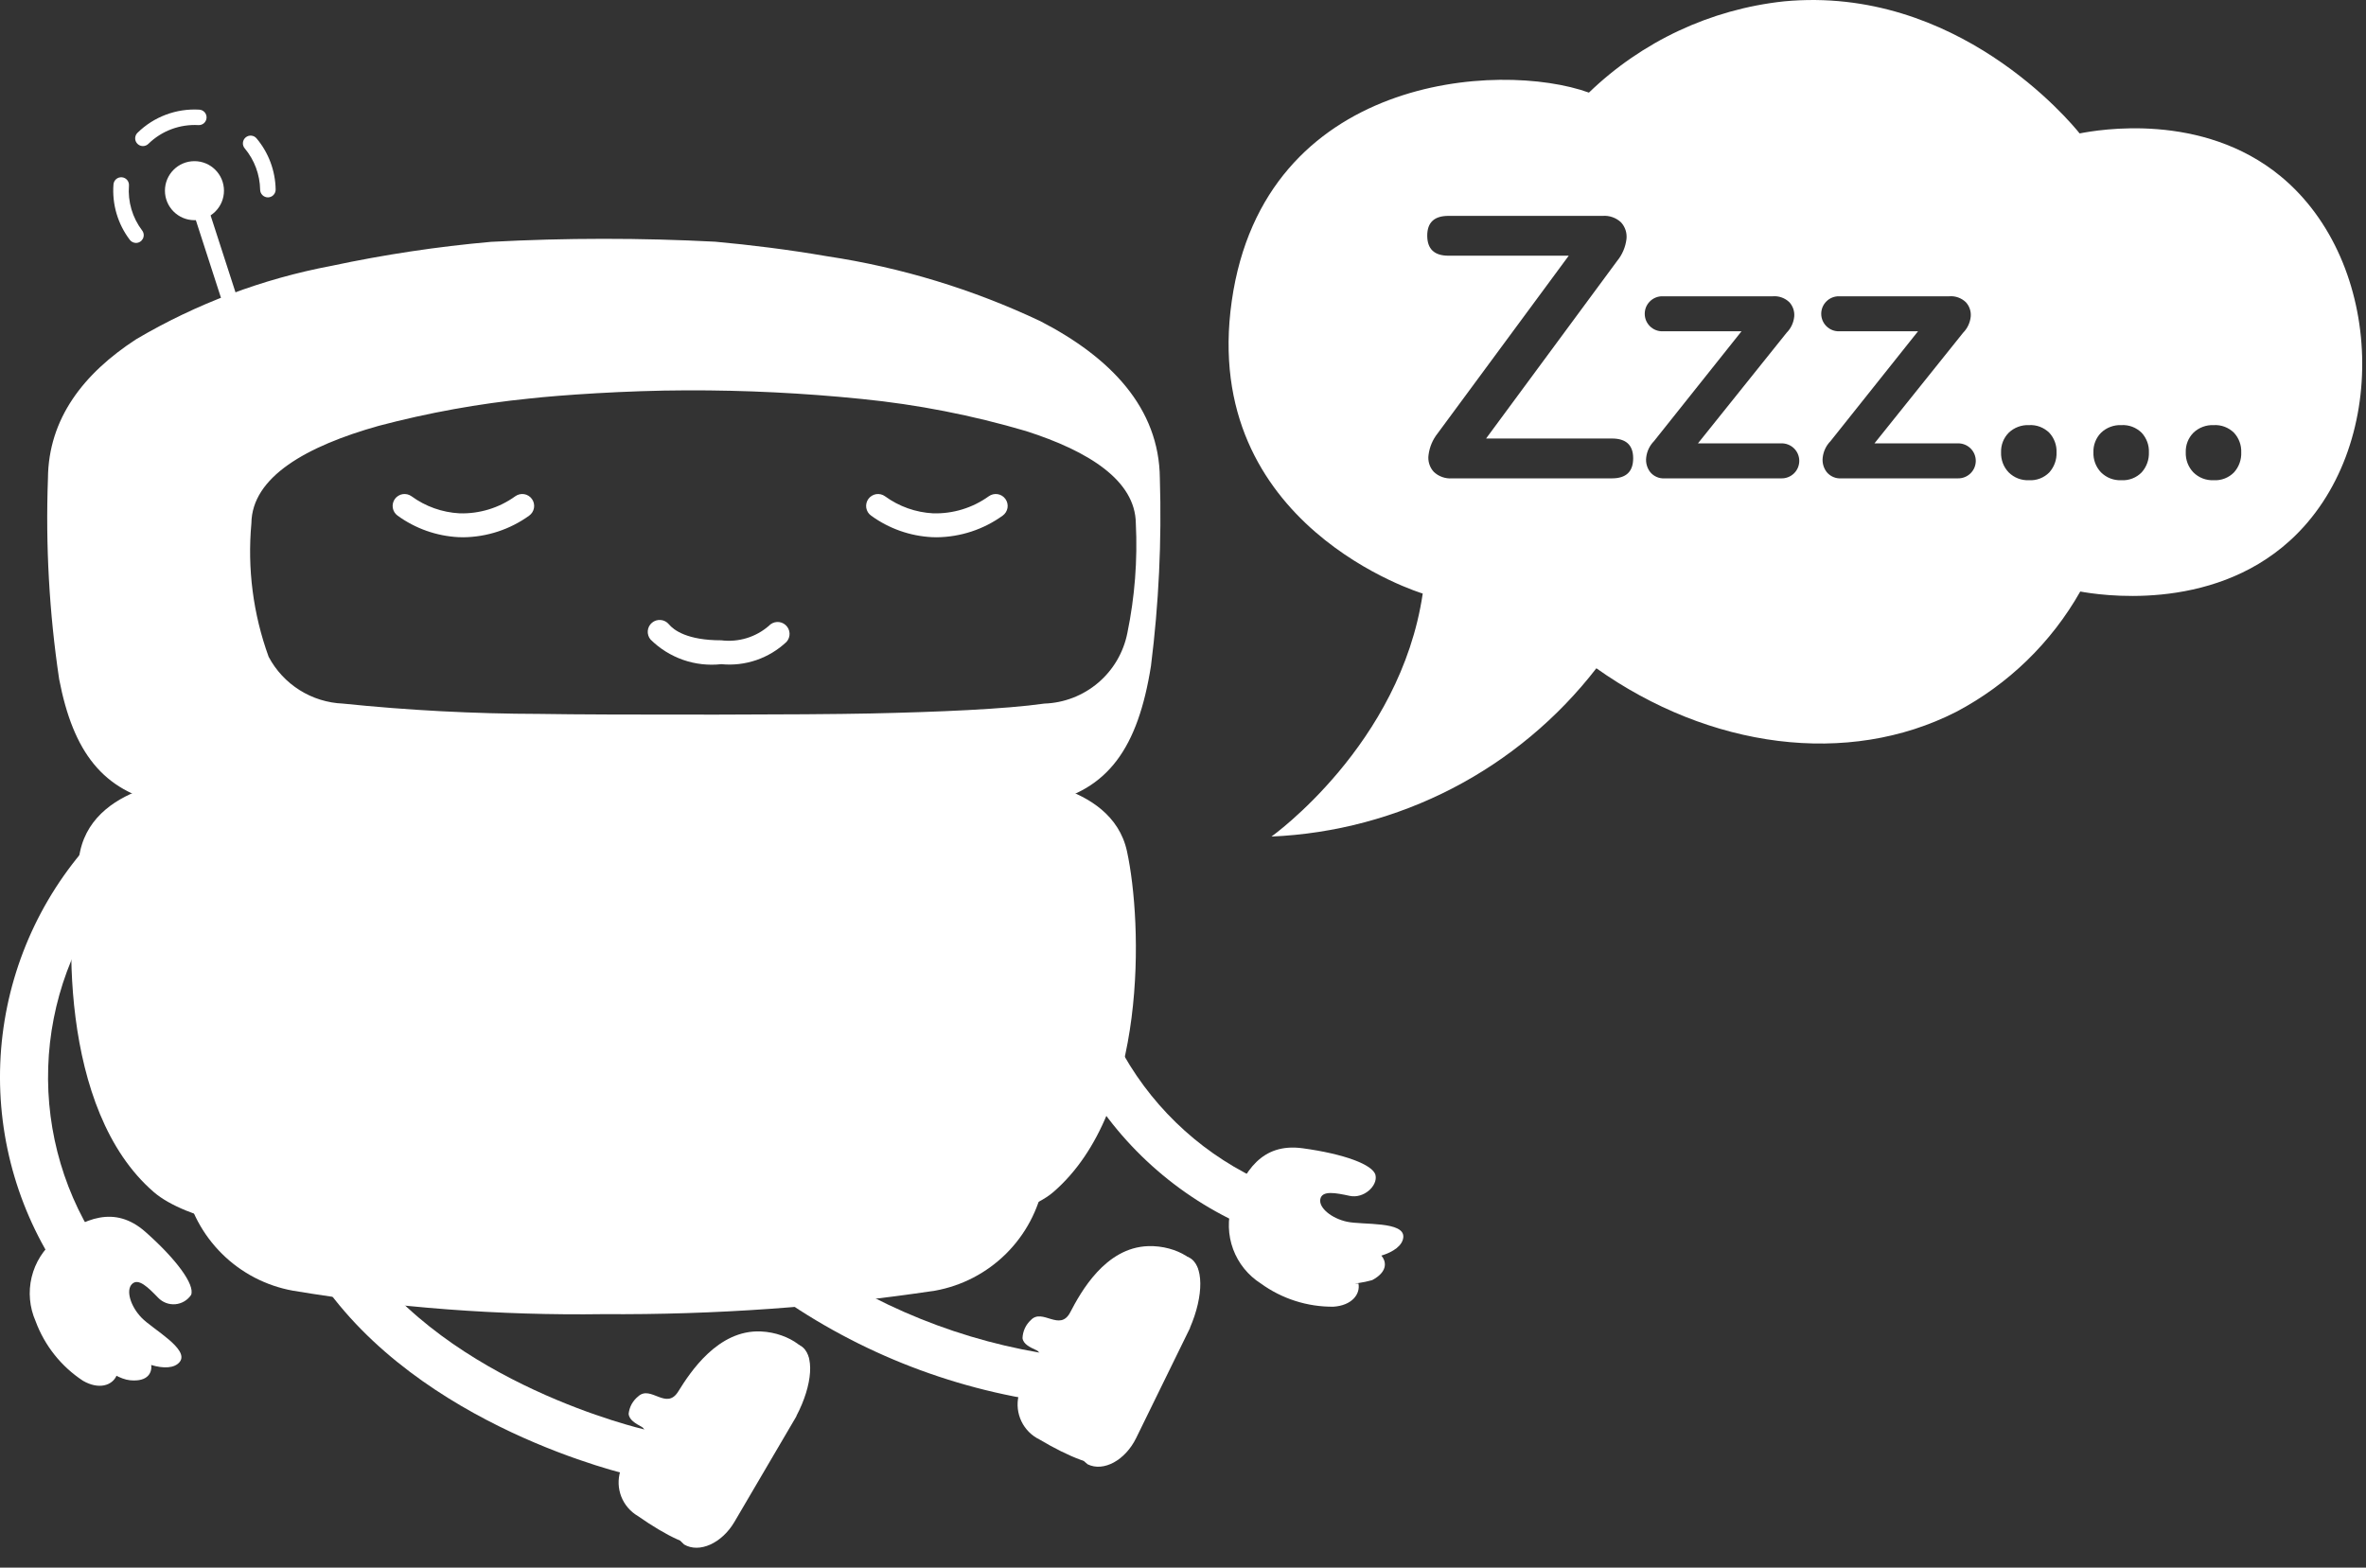 <svg width="83" height="55" viewBox="0 0 83 55" fill="none" xmlns="http://www.w3.org/2000/svg">
<rect x="0" y="0" width="83" height="55" fill="#333333" stroke="none"/>
<path d="M44.535 43.3C44.437 43.3 44.34 43.283 44.247 43.249C41.722 42.284 39.585 40.512 38.17 38.209C36.754 35.905 36.139 33.199 36.419 30.51C36.44 30.402 36.482 30.299 36.543 30.208C36.604 30.117 36.683 30.038 36.774 29.977C36.865 29.916 36.968 29.873 37.076 29.852C37.184 29.831 37.294 29.831 37.402 29.852C37.51 29.873 37.612 29.916 37.704 29.977C37.795 30.038 37.874 30.116 37.935 30.208C37.996 30.299 38.038 30.401 38.06 30.509C38.081 30.617 38.081 30.728 38.06 30.836C37.866 33.131 38.42 35.427 39.639 37.381C40.858 39.335 42.677 40.842 44.823 41.678C45.008 41.745 45.163 41.876 45.261 42.046C45.358 42.217 45.393 42.416 45.359 42.61C45.325 42.803 45.223 42.978 45.073 43.105C44.922 43.231 44.732 43.3 44.535 43.3Z" fill="white"/>
<path d="M46.893 44.144C47.968 44.319 49.176 43.983 49.228 43.411C49.281 42.839 47.805 42.983 47.256 42.864C46.706 42.746 46.253 42.371 46.318 42.066C46.383 41.76 46.848 41.849 47.347 41.956C47.845 42.063 48.338 41.6 48.253 41.229C48.168 40.859 47.138 40.481 45.695 40.286C44.253 40.091 43.638 41.104 43.214 42.279C43.059 42.786 43.075 43.33 43.258 43.827C43.442 44.324 43.784 44.747 44.231 45.031C44.971 45.568 45.863 45.853 46.776 45.845C47.419 45.803 47.728 45.41 47.655 45.03C47.18 45.035 46.706 45.006 46.236 44.945C46.861 45.099 47.516 45.087 48.136 44.913C48.736 44.593 48.605 44.217 48.459 44.053C47.907 44.187 47.334 44.205 46.775 44.105L46.893 44.144Z" fill="white"/>
<path d="M6.821 7.725C7.393 7.725 7.857 7.261 7.857 6.69C7.857 6.118 7.393 5.654 6.821 5.654C6.25 5.654 5.786 6.118 5.786 6.69C5.786 7.261 6.25 7.725 6.821 7.725Z" fill="white"/>
<path d="M9.398 6.925C9.327 6.925 9.258 6.896 9.207 6.846C9.156 6.796 9.127 6.728 9.126 6.657C9.117 6.125 8.926 5.612 8.584 5.204C8.561 5.177 8.544 5.145 8.533 5.111C8.522 5.077 8.518 5.042 8.522 5.006C8.525 4.971 8.535 4.936 8.551 4.904C8.568 4.873 8.59 4.845 8.617 4.822C8.645 4.799 8.676 4.781 8.71 4.77C8.744 4.76 8.78 4.756 8.816 4.759C8.851 4.762 8.886 4.772 8.917 4.788C8.949 4.805 8.977 4.827 9 4.855C9.423 5.358 9.659 5.991 9.67 6.648C9.671 6.721 9.643 6.79 9.593 6.842C9.543 6.894 9.474 6.923 9.402 6.925L9.398 6.925Z" fill="white"/>
<path d="M5.014 5.125C4.96 5.125 4.907 5.109 4.863 5.079C4.818 5.049 4.783 5.006 4.762 4.956C4.742 4.906 4.737 4.851 4.748 4.798C4.759 4.745 4.785 4.697 4.824 4.659C5.108 4.379 5.448 4.163 5.822 4.023C6.196 3.883 6.594 3.823 6.993 3.847C7.064 3.852 7.131 3.884 7.179 3.938C7.226 3.992 7.251 4.063 7.246 4.134C7.242 4.206 7.209 4.273 7.156 4.321C7.102 4.369 7.032 4.393 6.96 4.389C6.638 4.371 6.315 4.42 6.013 4.533C5.711 4.646 5.436 4.821 5.205 5.047C5.154 5.097 5.086 5.125 5.014 5.125Z" fill="white"/>
<path d="M4.771 8.523C4.729 8.523 4.687 8.513 4.65 8.494C4.612 8.476 4.579 8.449 4.554 8.415C4.131 7.858 3.927 7.165 3.981 6.468C3.987 6.396 4.022 6.33 4.076 6.283C4.131 6.237 4.202 6.214 4.274 6.22C4.345 6.225 4.412 6.259 4.459 6.313C4.506 6.368 4.529 6.439 4.524 6.51C4.48 7.075 4.644 7.636 4.987 8.087C5.018 8.127 5.036 8.175 5.041 8.225C5.046 8.276 5.036 8.326 5.014 8.372C4.991 8.417 4.957 8.455 4.914 8.482C4.871 8.509 4.821 8.523 4.771 8.523Z" fill="white"/>
<path d="M8.44 11.966C8.383 11.966 8.327 11.948 8.28 11.914C8.234 11.88 8.199 11.832 8.182 11.778L6.563 6.774C6.541 6.705 6.547 6.63 6.58 6.566C6.612 6.502 6.669 6.453 6.738 6.431C6.806 6.409 6.881 6.415 6.945 6.448C7.009 6.481 7.058 6.537 7.08 6.606L8.699 11.61C8.712 11.651 8.715 11.694 8.708 11.737C8.702 11.779 8.685 11.819 8.66 11.854C8.635 11.889 8.602 11.917 8.563 11.936C8.525 11.956 8.483 11.966 8.44 11.966Z" fill="white"/>
<path d="M21.126 42.148L6.47 41.518C6.65 42.456 7.109 43.317 7.788 43.989C8.466 44.661 9.333 45.112 10.272 45.282C13.874 45.883 17.522 46.158 21.173 46.106C25.066 46.133 28.955 45.858 32.805 45.282C33.745 45.112 34.611 44.661 35.29 43.989C35.968 43.317 36.428 42.456 36.608 41.518L21.126 42.148Z" fill="white"/>
<path d="M39.534 29.863C38.987 27.353 35.312 27.303 35.312 27.303H7.034C7.034 27.303 3.358 27.353 2.812 29.863C2.265 32.373 2.066 38.949 5.395 41.823C7.612 43.739 16.581 44.071 21.173 44.026C23.558 44.049 34.709 43.76 36.951 41.823C40.279 38.949 40.08 32.373 39.534 29.863Z" fill="white"/>
<path d="M36.492 11.266C34.125 10.147 31.606 9.38 29.016 8.991C27.649 8.755 26.308 8.591 25.09 8.48C22.47 8.344 19.843 8.345 17.223 8.485C15.343 8.652 13.475 8.933 11.629 9.327C9.213 9.782 6.895 10.653 4.777 11.902C2.924 13.106 1.698 14.695 1.682 16.784C1.596 19.139 1.727 21.497 2.075 23.828C2.569 26.398 3.619 27.755 5.719 28.186C9.158 28.89 17.618 28.909 21.05 28.91H21.32C24.752 28.909 33.212 28.89 36.651 28.186C38.874 27.73 39.92 26.236 40.376 23.366C40.651 21.183 40.756 18.983 40.688 16.784C40.669 14.305 38.945 12.53 36.492 11.266ZM39.548 22.209C39.413 22.89 39.052 23.506 38.523 23.955C37.993 24.405 37.328 24.662 36.634 24.685C35.265 24.88 32.898 24.981 30.532 25.032C29.433 25.056 27.3 25.069 25.121 25.072C22.611 25.076 20.042 25.067 18.924 25.047C16.621 25.043 14.32 24.921 12.03 24.685C11.49 24.663 10.965 24.499 10.508 24.211C10.051 23.923 9.677 23.52 9.424 23.043C8.88 21.545 8.673 19.946 8.819 18.36C8.837 16.731 10.757 15.65 13.287 14.94C15.025 14.481 16.797 14.16 18.585 13.981C19.63 13.865 21.925 13.701 24.093 13.695C26.144 13.689 28.193 13.79 30.233 13.998C32.182 14.192 34.108 14.569 35.987 15.122C38.21 15.832 39.828 16.865 39.845 18.36C39.909 19.65 39.809 20.944 39.548 22.209Z" fill="white"/>
<path d="M25.304 23.302C24.851 23.352 24.393 23.301 23.963 23.151C23.534 23.001 23.143 22.757 22.82 22.436C22.785 22.394 22.758 22.345 22.742 22.293C22.725 22.241 22.719 22.185 22.724 22.131C22.729 22.076 22.745 22.023 22.77 21.974C22.796 21.925 22.831 21.882 22.873 21.847C22.915 21.812 22.964 21.785 23.016 21.769C23.069 21.753 23.124 21.747 23.178 21.752C23.233 21.757 23.286 21.772 23.335 21.798C23.384 21.823 23.427 21.858 23.462 21.9C23.638 22.111 24.111 22.465 25.304 22.465C25.601 22.502 25.904 22.476 26.191 22.389C26.478 22.302 26.743 22.155 26.97 21.959C27.044 21.877 27.148 21.828 27.258 21.822C27.369 21.816 27.477 21.855 27.559 21.929C27.642 22.003 27.691 22.106 27.698 22.216C27.704 22.327 27.666 22.435 27.593 22.518C27.289 22.805 26.928 23.023 26.533 23.159C26.138 23.294 25.719 23.343 25.304 23.302Z" fill="white"/>
<path d="M36.227 49.112L36.225 49.111C32.629 48.516 29.242 47.024 26.375 44.774C26.292 44.702 26.223 44.615 26.173 44.517C26.123 44.419 26.093 44.312 26.084 44.202C26.076 44.092 26.089 43.982 26.123 43.877C26.158 43.773 26.212 43.676 26.284 43.592C26.356 43.509 26.443 43.44 26.541 43.391C26.64 43.341 26.747 43.311 26.857 43.303C26.966 43.295 27.076 43.309 27.181 43.343C27.286 43.377 27.382 43.432 27.465 43.504C30.098 45.538 33.188 46.894 36.466 47.456C36.685 47.488 36.882 47.606 37.014 47.784C37.147 47.961 37.203 48.184 37.172 48.403C37.14 48.622 37.023 48.819 36.846 48.952C36.669 49.085 36.446 49.143 36.227 49.112Z" fill="white"/>
<path d="M35.731 48.976C35.663 49.276 35.699 49.591 35.833 49.869C35.967 50.147 36.191 50.371 36.468 50.505C37.487 51.112 38.511 51.529 38.819 51.312C39.126 51.094 39.48 50.207 40.352 48.315L42.002 44.736C42.197 44.313 41.311 43.686 40.277 43.72C38.772 43.769 37.911 45.338 37.545 46.04C37.18 46.742 36.569 45.88 36.162 46.314C36.073 46.395 36.002 46.493 35.952 46.603C35.902 46.712 35.874 46.83 35.87 46.95C35.902 47.164 36.135 47.269 36.364 47.375C36.755 47.556 36.421 49.018 35.731 48.976Z" fill="white"/>
<path d="M41.744 46.585C42.237 45.45 42.231 44.372 41.708 44.116C41.184 43.86 40.33 44.516 39.736 45.602L39.734 45.606C39.696 45.675 39.659 45.746 39.624 45.818C39.588 45.89 39.555 45.963 39.524 46.035L37.844 49.466C37.643 49.764 37.563 50.128 37.621 50.483C37.679 50.838 37.871 51.157 38.157 51.375C38.713 51.648 39.474 51.234 39.857 50.452L41.749 46.587L41.744 46.585Z" fill="white"/>
<path d="M2.931 45.224C2.799 45.224 2.669 45.193 2.551 45.133C2.433 45.073 2.332 44.986 2.254 44.88C0.693 42.672 -0.096 40.011 0.009 37.309C0.115 34.608 1.11 32.017 2.839 29.938C2.996 29.782 3.209 29.695 3.43 29.695C3.652 29.696 3.864 29.784 4.021 29.941C4.177 30.098 4.265 30.31 4.265 30.532C4.265 30.753 4.178 30.966 4.021 31.123C2.583 32.922 1.766 35.138 1.691 37.44C1.616 39.742 2.288 42.007 3.607 43.895C3.698 44.02 3.752 44.167 3.764 44.321C3.777 44.475 3.746 44.629 3.676 44.767C3.606 44.904 3.5 45.02 3.368 45.1C3.237 45.181 3.086 45.224 2.931 45.224Z" fill="white"/>
<path d="M3.953 47.094C4.749 47.838 5.94 48.231 6.302 47.785C6.664 47.339 5.358 46.637 4.967 46.233C4.576 45.829 4.408 45.265 4.632 45.048C4.856 44.83 5.193 45.163 5.548 45.53C5.625 45.61 5.719 45.673 5.823 45.712C5.928 45.752 6.039 45.767 6.151 45.758C6.262 45.748 6.369 45.714 6.465 45.657C6.561 45.6 6.643 45.523 6.705 45.43C6.841 45.075 6.195 44.188 5.105 43.223C4.015 42.258 2.941 42.758 1.935 43.498C1.524 43.833 1.234 44.293 1.11 44.809C0.986 45.324 1.035 45.866 1.248 46.351C1.564 47.208 2.146 47.941 2.91 48.443C3.467 48.766 3.942 48.611 4.093 48.255C3.696 47.995 3.318 47.707 2.962 47.394C2.962 47.394 3.881 48.356 4.558 48.425C5.235 48.493 5.335 48.108 5.305 47.89C4.772 47.695 4.286 47.39 3.877 46.996L3.953 47.094Z" fill="white"/>
<path d="M16.253 18.85C16.198 18.85 16.141 18.848 16.084 18.846C15.313 18.806 14.571 18.544 13.947 18.09C13.903 18.058 13.865 18.017 13.836 17.971C13.807 17.924 13.788 17.872 13.779 17.818C13.77 17.763 13.772 17.708 13.785 17.654C13.797 17.601 13.82 17.551 13.852 17.506C13.884 17.461 13.925 17.424 13.972 17.395C14.018 17.366 14.07 17.346 14.124 17.337C14.179 17.329 14.234 17.331 14.287 17.343C14.341 17.356 14.391 17.379 14.436 17.411C14.928 17.77 15.514 17.978 16.122 18.01C16.821 18.031 17.509 17.82 18.076 17.411C18.166 17.346 18.278 17.32 18.388 17.337C18.497 17.355 18.595 17.416 18.66 17.506C18.725 17.596 18.751 17.708 18.733 17.818C18.715 17.927 18.655 18.025 18.565 18.09C17.891 18.576 17.084 18.841 16.253 18.85Z" fill="white"/>
<path d="M32.863 18.85C32.808 18.85 32.752 18.848 32.694 18.846C31.924 18.807 31.181 18.544 30.558 18.09C30.513 18.058 30.475 18.017 30.446 17.971C30.418 17.924 30.398 17.872 30.389 17.818C30.38 17.763 30.382 17.708 30.395 17.654C30.407 17.601 30.43 17.551 30.462 17.506C30.495 17.461 30.535 17.424 30.582 17.395C30.629 17.366 30.68 17.346 30.735 17.337C30.789 17.329 30.844 17.331 30.898 17.343C30.951 17.356 31.002 17.379 31.046 17.411C31.538 17.77 32.124 17.978 32.732 18.01C33.432 18.03 34.118 17.82 34.687 17.411C34.777 17.346 34.889 17.32 34.998 17.337C35.108 17.355 35.206 17.416 35.27 17.506C35.335 17.596 35.362 17.708 35.344 17.818C35.326 17.927 35.265 18.025 35.175 18.09C34.502 18.576 33.694 18.841 32.863 18.85Z" fill="white"/>
<path d="M22.245 51.785L22.242 51.785C21.937 51.717 14.72 50.052 11.207 44.862C11.146 44.771 11.103 44.669 11.081 44.561C11.059 44.454 11.058 44.343 11.079 44.235C11.099 44.127 11.141 44.024 11.202 43.933C11.262 43.841 11.34 43.762 11.431 43.7C11.522 43.639 11.624 43.596 11.732 43.574C11.839 43.552 11.95 43.551 12.058 43.572C12.166 43.593 12.269 43.634 12.361 43.695C12.452 43.755 12.531 43.833 12.593 43.924C15.729 48.557 22.54 50.137 22.608 50.152C22.825 50.201 23.013 50.333 23.132 50.52C23.25 50.707 23.29 50.934 23.242 51.15C23.194 51.367 23.062 51.555 22.875 51.674C22.688 51.793 22.462 51.833 22.245 51.785Z" fill="white"/>
<path d="M21.761 51.611C21.671 51.906 21.683 52.222 21.795 52.509C21.908 52.796 22.115 53.037 22.381 53.191C23.352 53.874 24.341 54.367 24.664 54.173C24.987 53.979 25.407 53.121 26.419 51.301L28.334 47.857C28.56 47.449 27.725 46.757 26.69 46.713C25.186 46.648 24.209 48.148 23.792 48.821C23.375 49.493 22.83 48.587 22.391 48.989C22.297 49.064 22.219 49.156 22.16 49.261C22.102 49.366 22.066 49.482 22.053 49.601C22.069 49.817 22.293 49.94 22.513 50.062C22.89 50.272 22.447 51.705 21.761 51.611Z" fill="white"/>
<path d="M27.936 49.681C28.514 48.587 28.589 47.511 28.087 47.217C27.584 46.922 26.682 47.512 26.008 48.55L26.006 48.553C25.963 48.619 25.921 48.687 25.88 48.757C25.84 48.826 25.801 48.896 25.764 48.965L23.831 52.26C23.607 52.542 23.5 52.899 23.532 53.258C23.563 53.616 23.73 53.949 23.999 54.188C24.533 54.501 25.323 54.146 25.764 53.395L27.941 49.684L27.936 49.681Z" fill="white"/>
<path d="M80.002 6.181C77.246 3.914 73.611 4.554 72.954 4.681C72.619 4.263 68.642 -0.526 62.579 0.048C60.007 0.325 57.601 1.452 55.74 3.249C52.608 2.118 44.342 2.64 43.211 10.558C42.08 18.475 49.91 20.824 49.91 20.824C49.127 26.131 44.603 29.35 44.603 29.35C46.818 29.254 48.986 28.676 50.954 27.657C52.922 26.637 54.645 25.2 56.001 23.446C59.975 26.266 64.829 26.912 68.626 24.974C70.45 24.012 71.96 22.547 72.976 20.753C73.573 20.862 77.522 21.518 80.328 18.971C83.868 15.756 83.659 9.191 80.002 6.181ZM56.547 16.783H50.943C50.825 16.792 50.707 16.777 50.596 16.737C50.484 16.698 50.382 16.636 50.297 16.554C50.224 16.475 50.17 16.38 50.139 16.278C50.107 16.175 50.098 16.066 50.114 15.96C50.149 15.683 50.26 15.421 50.434 15.203L55.032 8.971H50.812C50.316 8.971 50.068 8.736 50.068 8.266C50.068 7.804 50.316 7.574 50.812 7.574H56.221C56.338 7.565 56.457 7.58 56.568 7.62C56.679 7.659 56.781 7.721 56.867 7.802C56.939 7.881 56.993 7.974 57.026 8.075C57.059 8.177 57.069 8.284 57.057 8.39C57.022 8.671 56.909 8.936 56.73 9.154L52.132 15.385H56.547C57.044 15.385 57.292 15.616 57.292 16.078C57.292 16.548 57.044 16.783 56.547 16.783ZM62.491 16.783H58.402C58.306 16.79 58.21 16.774 58.122 16.736C58.033 16.699 57.955 16.641 57.893 16.567C57.779 16.421 57.727 16.236 57.749 16.052C57.774 15.835 57.87 15.632 58.023 15.477L61.093 11.623H58.324C58.242 11.625 58.161 11.61 58.085 11.58C58.009 11.55 57.94 11.505 57.882 11.448C57.824 11.39 57.777 11.322 57.745 11.247C57.714 11.172 57.698 11.091 57.698 11.009C57.698 10.927 57.714 10.847 57.745 10.771C57.777 10.696 57.824 10.628 57.882 10.571C57.94 10.513 58.009 10.469 58.085 10.438C58.161 10.408 58.242 10.393 58.324 10.395H62.191C62.297 10.386 62.404 10.401 62.504 10.437C62.604 10.473 62.696 10.53 62.772 10.604C62.834 10.672 62.881 10.751 62.91 10.838C62.939 10.924 62.95 11.016 62.942 11.107C62.92 11.322 62.826 11.522 62.674 11.675L59.565 15.555H62.491C62.573 15.553 62.654 15.568 62.73 15.598C62.806 15.628 62.876 15.673 62.934 15.73C62.993 15.787 63.039 15.855 63.071 15.931C63.102 16.006 63.119 16.087 63.119 16.169C63.119 16.251 63.102 16.332 63.071 16.407C63.039 16.483 62.993 16.551 62.934 16.608C62.876 16.665 62.806 16.71 62.73 16.74C62.654 16.77 62.573 16.785 62.491 16.783ZM68.683 16.783H64.594C64.498 16.79 64.402 16.774 64.314 16.736C64.225 16.699 64.147 16.641 64.085 16.567C63.97 16.421 63.919 16.236 63.941 16.052C63.966 15.835 64.062 15.632 64.215 15.477L67.285 11.623H64.516C64.434 11.625 64.353 11.61 64.277 11.58C64.201 11.55 64.132 11.505 64.074 11.448C64.015 11.39 63.969 11.322 63.937 11.247C63.906 11.172 63.889 11.091 63.889 11.009C63.889 10.927 63.906 10.847 63.937 10.771C63.969 10.696 64.015 10.628 64.074 10.571C64.132 10.513 64.201 10.469 64.277 10.438C64.353 10.408 64.434 10.393 64.516 10.395H68.382C68.489 10.386 68.595 10.401 68.696 10.437C68.796 10.473 68.887 10.53 68.964 10.604C69.025 10.671 69.073 10.751 69.102 10.838C69.131 10.924 69.142 11.016 69.134 11.107C69.112 11.322 69.017 11.522 68.866 11.675L65.757 15.555H68.683C68.765 15.553 68.846 15.568 68.922 15.598C68.998 15.628 69.067 15.673 69.126 15.73C69.184 15.787 69.231 15.855 69.263 15.931C69.294 16.006 69.311 16.087 69.311 16.169C69.311 16.251 69.294 16.332 69.263 16.407C69.231 16.483 69.184 16.551 69.126 16.608C69.067 16.665 68.998 16.71 68.922 16.74C68.846 16.77 68.765 16.785 68.683 16.783ZM71.89 16.574C71.798 16.668 71.686 16.741 71.564 16.788C71.441 16.835 71.309 16.856 71.178 16.849C71.047 16.854 70.916 16.833 70.793 16.786C70.671 16.739 70.559 16.666 70.466 16.574C70.376 16.48 70.306 16.37 70.26 16.249C70.215 16.127 70.193 15.998 70.198 15.869C70.194 15.742 70.215 15.616 70.261 15.498C70.307 15.38 70.377 15.273 70.466 15.183C70.56 15.092 70.672 15.022 70.794 14.976C70.917 14.93 71.047 14.909 71.178 14.915C71.309 14.907 71.44 14.927 71.562 14.973C71.685 15.02 71.796 15.091 71.89 15.183C71.975 15.275 72.042 15.383 72.085 15.501C72.129 15.618 72.149 15.743 72.144 15.869C72.155 16.128 72.063 16.381 71.89 16.574ZM75.129 16.574C75.037 16.668 74.926 16.741 74.803 16.788C74.68 16.835 74.549 16.856 74.417 16.849C74.286 16.854 74.155 16.833 74.032 16.786C73.91 16.739 73.799 16.666 73.705 16.574C73.616 16.48 73.546 16.37 73.5 16.249C73.454 16.127 73.433 15.998 73.438 15.869C73.433 15.742 73.455 15.616 73.501 15.498C73.547 15.38 73.616 15.273 73.705 15.183C73.8 15.092 73.911 15.022 74.034 14.976C74.156 14.93 74.287 14.909 74.417 14.915C74.548 14.907 74.679 14.927 74.802 14.973C74.924 15.02 75.036 15.091 75.129 15.183C75.215 15.275 75.281 15.383 75.325 15.501C75.369 15.618 75.389 15.743 75.384 15.869C75.394 16.128 75.303 16.381 75.129 16.574ZM78.369 16.574C78.277 16.668 78.165 16.741 78.043 16.788C77.92 16.835 77.788 16.856 77.657 16.849C77.526 16.854 77.395 16.833 77.272 16.786C77.149 16.739 77.038 16.666 76.945 16.574C76.855 16.48 76.785 16.37 76.739 16.248C76.694 16.127 76.672 15.998 76.677 15.869C76.673 15.742 76.694 15.616 76.74 15.498C76.786 15.38 76.856 15.273 76.945 15.183C77.039 15.092 77.151 15.022 77.273 14.976C77.396 14.93 77.526 14.909 77.657 14.915C77.788 14.907 77.919 14.927 78.041 14.973C78.164 15.02 78.276 15.091 78.369 15.183C78.454 15.275 78.521 15.383 78.564 15.501C78.608 15.618 78.628 15.743 78.623 15.869C78.634 16.128 78.543 16.381 78.369 16.574Z" fill="white"/>
</svg>
